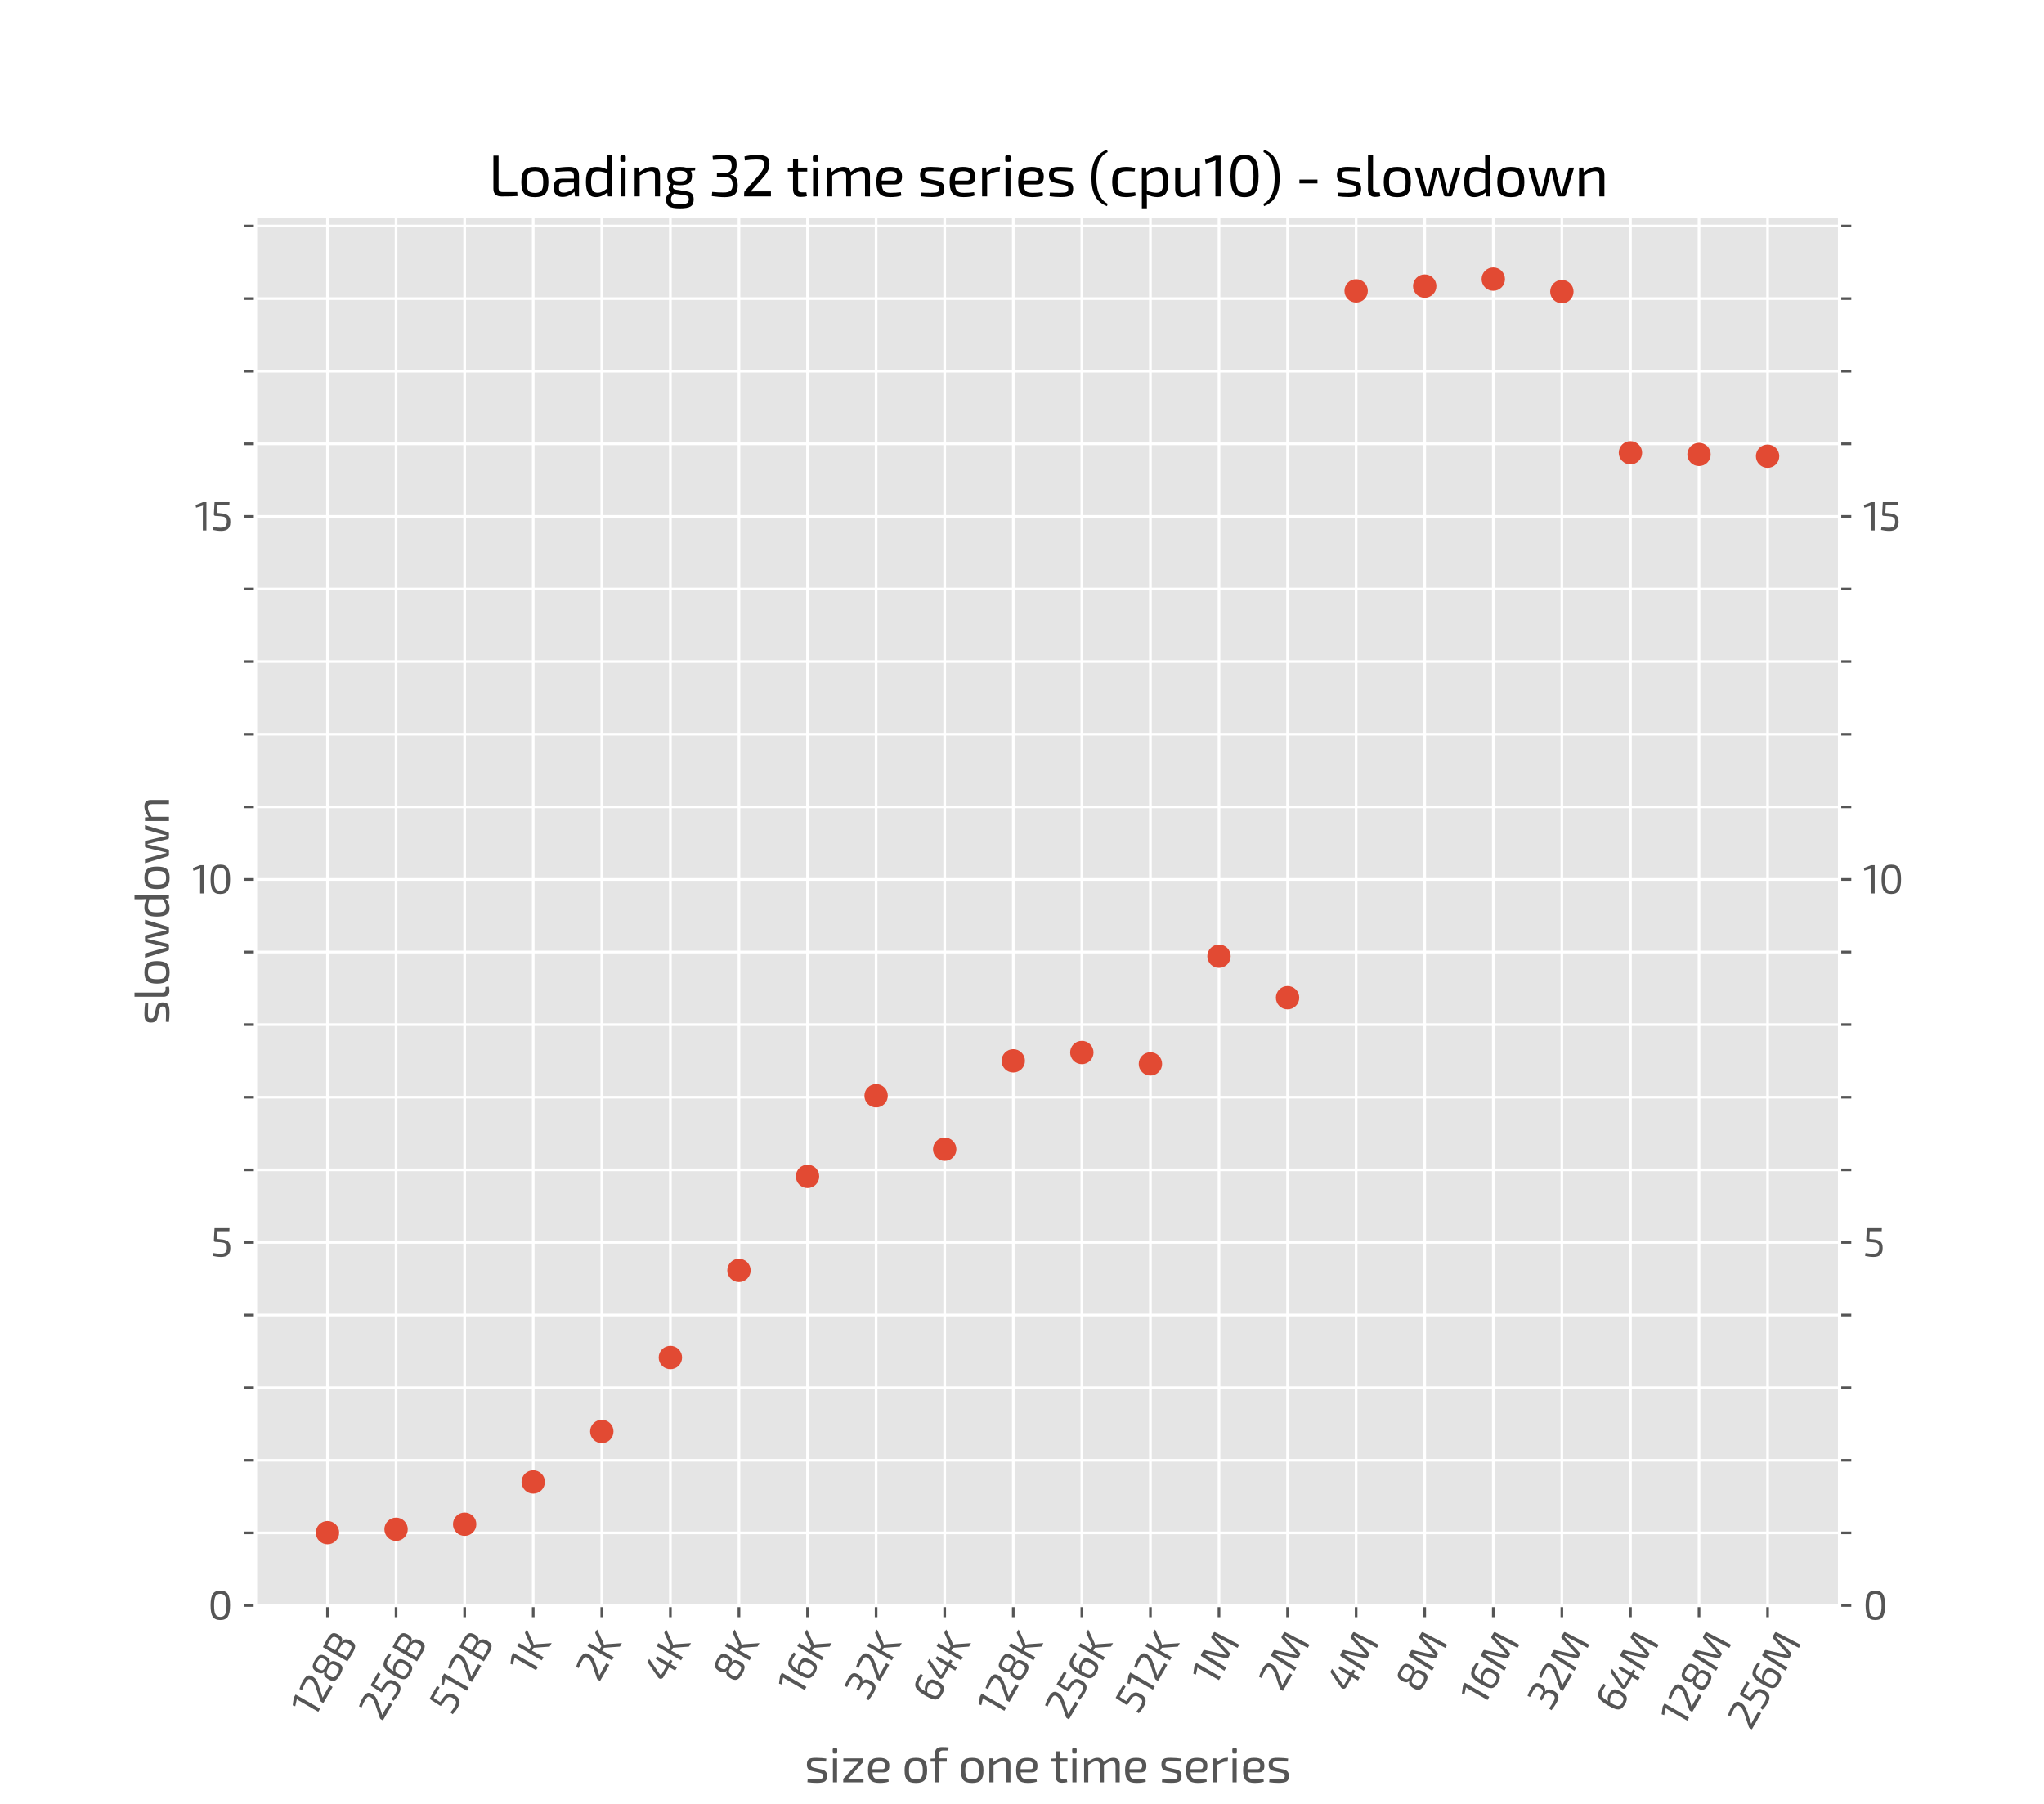 <?xml version="1.0" encoding="utf-8" standalone="no"?>
<!DOCTYPE svg PUBLIC "-//W3C//DTD SVG 1.1//EN"
  "http://www.w3.org/Graphics/SVG/1.1/DTD/svg11.dtd">
<svg xmlns:xlink="http://www.w3.org/1999/xlink" width="612pt" height="540pt" viewBox="0 0 612 540" xmlns="http://www.w3.org/2000/svg" version="1.1">
 <defs>
  <style type="text/css">*{stroke-linejoin: round; stroke-linecap: butt}</style>
 </defs>
 <g id="figure_1">
  <g id="patch_1">
   <path d="M 0 540 
L 612 540 
L 612 0 
L 0 0 
z
" style="fill: #ffffff"/>
  </g>
  <g id="axes_1">
   <g id="patch_2">
    <path d="M 76.5 480.6 
L 550.8 480.6 
L 550.8 64.8 
L 76.5 64.8 
z
" style="fill: #e5e5e5"/>
   </g>
   <g id="matplotlib.axis_1">
    <g id="xtick_1">
     <g id="line2d_1">
      <path d="M 98.059 480.6 
L 98.059 64.8 
" clip-path="url(#p8b8d7a732b)" style="fill: none; stroke: #ffffff; stroke-width: 0.8; stroke-linecap: square"/>
     </g>
     <g id="line2d_2">
      <defs>
       <path id="m974e8cf47d" d="M 0 0 
L 0 3.5 
" style="stroke: #555555; stroke-width: 0.8"/>
      </defs>
      <g>
       <use xlink:href="#m974e8cf47d" x="98.059" y="480.6" style="fill: #555555; stroke: #555555; stroke-width: 0.8"/>
      </g>
     </g>
     <g id="text_1">
      <!-- 128B -->
      <g style="fill: #555555" transform="translate(94.091 514.528) rotate(-60) scale(0.12 -0.12)">
       <defs>
        <path id="Exo2-Regular-31" d="M 1830 4416 
L 1830 0 
L 1267 0 
L 1267 3501 
Q 1267 3725 1299 3885 
L 218 3546 
L 141 3962 
L 1267 4416 
L 1830 4416 
z
" transform="scale(0.016)"/>
        <path id="Exo2-Regular-32" d="M 1734 4493 
Q 2432 4493 2761 4297 
Q 3091 4102 3091 3539 
Q 3091 3123 2918 2774 
Q 2746 2426 2304 1933 
L 1037 518 
Q 1338 544 1754 544 
L 3251 544 
L 3251 0 
L 352 0 
L 352 352 
Q 352 506 435 595 
L 1715 2042 
Q 2150 2509 2342 2857 
Q 2534 3206 2522 3514 
Q 2515 3814 2320 3904 
Q 2125 3994 1696 3994 
Q 1056 3994 429 3891 
L 390 4326 
Q 1101 4493 1734 4493 
z
" transform="scale(0.016)"/>
        <path id="Exo2-Regular-38" d="M 835 4211 
Q 1133 4480 1945 4480 
Q 2758 4480 3052 4214 
Q 3347 3949 3347 3315 
Q 3347 2374 2720 2304 
L 2720 2278 
Q 3117 2240 3280 1945 
Q 3443 1651 3443 1101 
Q 3443 467 3132 201 
Q 2822 -64 1946 -64 
Q 1075 -64 758 205 
Q 442 474 442 1101 
Q 442 1651 608 1945 
Q 774 2240 1171 2278 
L 1171 2304 
Q 538 2374 538 3315 
Q 538 3942 835 4211 
z
M 2662 3866 
Q 2490 4026 1952 4026 
Q 1414 4026 1235 3866 
Q 1056 3706 1056 3264 
Q 1056 2810 1232 2662 
Q 1408 2515 1958 2515 
Q 2509 2515 2672 2662 
Q 2835 2810 2835 3264 
Q 2835 3706 2662 3866 
z
M 1958 2067 
Q 1357 2061 1165 1894 
Q 973 1728 973 1216 
Q 973 762 1171 592 
Q 1370 422 1952 422 
Q 2522 422 2714 588 
Q 2906 755 2906 1216 
Q 2906 1741 2723 1904 
Q 2541 2067 1958 2067 
z
" transform="scale(0.016)"/>
        <path id="Exo2-Regular-42" d="M 2714 2278 
Q 3194 2234 3395 1942 
Q 3597 1651 3597 1101 
Q 3597 435 3283 192 
Q 2970 -51 2189 -51 
Q 1126 -51 557 0 
L 557 4416 
Q 1062 4467 1990 4467 
Q 2816 4467 3139 4227 
Q 3462 3987 3462 3315 
Q 3462 2835 3283 2588 
Q 3104 2342 2714 2304 
L 2714 2278 
z
M 1965 3987 
L 1107 3987 
L 1107 2502 
L 2054 2502 
Q 2547 2509 2732 2662 
Q 2918 2816 2918 3251 
Q 2918 3693 2716 3840 
Q 2515 3987 1965 3987 
z
M 2099 429 
Q 2637 429 2832 582 
Q 3027 736 3027 1197 
Q 3027 1702 2819 1881 
Q 2611 2061 2061 2074 
L 1107 2074 
L 1107 435 
Q 1370 429 2099 429 
z
" transform="scale(0.016)"/>
       </defs>
       <use xlink:href="#Exo2-Regular-31"/>
       <use xlink:href="#Exo2-Regular-32" x="39.8"/>
       <use xlink:href="#Exo2-Regular-38" x="96"/>
       <use xlink:href="#Exo2-Regular-42" x="156.7"/>
      </g>
     </g>
    </g>
    <g id="xtick_2">
     <g id="line2d_3">
      <path d="M 118.592 480.6 
L 118.592 64.8 
" clip-path="url(#p8b8d7a732b)" style="fill: none; stroke: #ffffff; stroke-width: 0.8; stroke-linecap: square"/>
     </g>
     <g id="line2d_4">
      <g>
       <use xlink:href="#m974e8cf47d" x="118.592" y="480.6" style="fill: #555555; stroke: #555555; stroke-width: 0.8"/>
      </g>
     </g>
     <g id="text_2">
      <!-- 256B -->
      <g style="fill: #555555" transform="translate(114.315 515.598) rotate(-60) scale(0.12 -0.12)">
       <defs>
        <path id="Exo2-Regular-35" d="M 2944 4416 
L 2918 3936 
L 1062 3936 
L 998 2733 
L 1472 2694 
Q 2355 2630 2716 2329 
Q 3078 2029 3072 1325 
Q 3072 1094 3040 905 
Q 3008 717 2915 528 
Q 2822 339 2668 211 
Q 2515 83 2256 3 
Q 1997 -77 1645 -77 
Q 1030 -77 333 83 
L 397 538 
Q 1043 422 1517 422 
Q 2106 422 2307 633 
Q 2509 845 2522 1325 
Q 2528 1530 2499 1674 
Q 2470 1818 2377 1917 
Q 2285 2016 2198 2070 
Q 2112 2125 1897 2163 
Q 1683 2202 1516 2218 
Q 1350 2234 1011 2253 
L 717 2272 
Q 621 2285 560 2352 
Q 499 2419 506 2522 
L 608 4416 
L 2944 4416 
z
" transform="scale(0.016)"/>
        <path id="Exo2-Regular-36" d="M 2099 2880 
Q 2790 2880 3049 2560 
Q 3309 2240 3309 1427 
Q 3309 1056 3257 803 
Q 3206 550 3062 339 
Q 2918 128 2633 25 
Q 2349 -77 1914 -77 
Q 1530 -77 1277 -6 
Q 1024 64 851 205 
Q 678 346 585 614 
Q 493 883 457 1228 
Q 422 1574 422 2099 
Q 422 2720 492 3145 
Q 563 3571 688 3836 
Q 813 4102 1033 4246 
Q 1254 4390 1507 4441 
Q 1760 4493 2138 4493 
Q 2669 4493 3027 4397 
L 2976 3987 
Q 2694 4013 2138 4013 
Q 1811 4013 1616 3955 
Q 1421 3898 1273 3728 
Q 1126 3558 1062 3248 
Q 998 2938 986 2419 
Q 1216 2675 1469 2777 
Q 1722 2880 2099 2880 
z
M 1920 403 
Q 2451 403 2611 640 
Q 2771 877 2771 1427 
Q 2771 1984 2601 2205 
Q 2432 2426 1952 2426 
Q 1670 2426 1459 2339 
Q 1248 2253 979 2022 
Q 979 1613 995 1373 
Q 1011 1133 1062 921 
Q 1114 710 1219 611 
Q 1325 512 1491 457 
Q 1658 403 1920 403 
z
" transform="scale(0.016)"/>
       </defs>
       <use xlink:href="#Exo2-Regular-32"/>
       <use xlink:href="#Exo2-Regular-35" x="56.2"/>
       <use xlink:href="#Exo2-Regular-36" x="109.8"/>
       <use xlink:href="#Exo2-Regular-42" x="167"/>
      </g>
     </g>
    </g>
    <g id="xtick_3">
     <g id="line2d_5">
      <path d="M 139.124 480.6 
L 139.124 64.8 
" clip-path="url(#p8b8d7a732b)" style="fill: none; stroke: #ffffff; stroke-width: 0.8; stroke-linecap: square"/>
     </g>
     <g id="line2d_6">
      <g>
       <use xlink:href="#m974e8cf47d" x="139.124" y="480.6" style="fill: #555555; stroke: #555555; stroke-width: 0.8"/>
      </g>
     </g>
     <g id="text_3">
      <!-- 512B -->
      <g style="fill: #555555" transform="translate(135.369 513.789) rotate(-60) scale(0.12 -0.12)">
       <use xlink:href="#Exo2-Regular-35"/>
       <use xlink:href="#Exo2-Regular-31" x="53.6"/>
       <use xlink:href="#Exo2-Regular-32" x="93.4"/>
       <use xlink:href="#Exo2-Regular-42" x="149.6"/>
      </g>
     </g>
    </g>
    <g id="xtick_4">
     <g id="line2d_7">
      <path d="M 159.656 480.6 
L 159.656 64.8 
" clip-path="url(#p8b8d7a732b)" style="fill: none; stroke: #ffffff; stroke-width: 0.8; stroke-linecap: square"/>
     </g>
     <g id="line2d_8">
      <g>
       <use xlink:href="#m974e8cf47d" x="159.656" y="480.6" style="fill: #555555; stroke: #555555; stroke-width: 0.8"/>
      </g>
     </g>
     <g id="text_4">
      <!-- 1K -->
      <g style="fill: #555555" transform="translate(159.283 502.077) rotate(-60) scale(0.12 -0.12)">
       <defs>
        <path id="Exo2-Regular-4b" d="M 3027 0 
L 1619 2074 
L 1075 2074 
Q 1114 1830 1114 1606 
L 1114 0 
L 557 0 
L 557 4416 
L 1114 4416 
L 1114 3034 
Q 1114 2778 1075 2528 
L 1613 2528 
L 2957 4416 
L 3571 4416 
L 2285 2586 
Q 2208 2470 2042 2304 
L 2042 2291 
Q 2221 2118 2317 1984 
L 3661 0 
L 3027 0 
z
" transform="scale(0.016)"/>
       </defs>
       <use xlink:href="#Exo2-Regular-31"/>
       <use xlink:href="#Exo2-Regular-4b" x="39.8"/>
      </g>
     </g>
    </g>
    <g id="xtick_5">
     <g id="line2d_9">
      <path d="M 180.189 480.6 
L 180.189 64.8 
" clip-path="url(#p8b8d7a732b)" style="fill: none; stroke: #ffffff; stroke-width: 0.8; stroke-linecap: square"/>
     </g>
     <g id="line2d_10">
      <g>
       <use xlink:href="#m974e8cf47d" x="180.189" y="480.6" style="fill: #555555; stroke: #555555; stroke-width: 0.8"/>
      </g>
     </g>
     <g id="text_5">
      <!-- 2K -->
      <g style="fill: #555555" transform="translate(179.323 503.782) rotate(-60) scale(0.12 -0.12)">
       <use xlink:href="#Exo2-Regular-32"/>
       <use xlink:href="#Exo2-Regular-4b" x="56.2"/>
      </g>
     </g>
    </g>
    <g id="xtick_6">
     <g id="line2d_11">
      <path d="M 200.721 480.6 
L 200.721 64.8 
" clip-path="url(#p8b8d7a732b)" style="fill: none; stroke: #ffffff; stroke-width: 0.8; stroke-linecap: square"/>
     </g>
     <g id="line2d_12">
      <g>
       <use xlink:href="#m974e8cf47d" x="200.721" y="480.6" style="fill: #555555; stroke: #555555; stroke-width: 0.8"/>
      </g>
     </g>
     <g id="text_6">
      <!-- 4K -->
      <g style="fill: #555555" transform="translate(199.697 504.332) rotate(-60) scale(0.12 -0.12)">
       <defs>
        <path id="Exo2-Regular-34" d="M 3654 1542 
L 3654 1139 
L 3085 1082 
L 3085 0 
L 2554 0 
L 2554 1082 
L 723 1082 
Q 454 1082 323 1299 
Q 192 1517 301 1766 
L 1555 4416 
L 2112 4416 
L 877 1805 
Q 826 1677 874 1609 
Q 922 1542 1037 1542 
L 2554 1542 
L 2554 2842 
L 2650 3571 
L 3085 3571 
L 3085 1542 
L 3654 1542 
z
" transform="scale(0.016)"/>
       </defs>
       <use xlink:href="#Exo2-Regular-34"/>
       <use xlink:href="#Exo2-Regular-4b" x="61.5"/>
      </g>
     </g>
    </g>
    <g id="xtick_7">
     <g id="line2d_13">
      <path d="M 221.254 480.6 
L 221.254 64.8 
" clip-path="url(#p8b8d7a732b)" style="fill: none; stroke: #ffffff; stroke-width: 0.8; stroke-linecap: square"/>
     </g>
     <g id="line2d_14">
      <g>
       <use xlink:href="#m974e8cf47d" x="221.254" y="480.6" style="fill: #555555; stroke: #555555; stroke-width: 0.8"/>
      </g>
     </g>
     <g id="text_7">
      <!-- 8K -->
      <g style="fill: #555555" transform="translate(220.253 504.25) rotate(-60) scale(0.12 -0.12)">
       <use xlink:href="#Exo2-Regular-38"/>
       <use xlink:href="#Exo2-Regular-4b" x="60.7"/>
      </g>
     </g>
    </g>
    <g id="xtick_8">
     <g id="line2d_15">
      <path d="M 241.786 480.6 
L 241.786 64.8 
" clip-path="url(#p8b8d7a732b)" style="fill: none; stroke: #ffffff; stroke-width: 0.8; stroke-linecap: square"/>
     </g>
     <g id="line2d_16">
      <g>
       <use xlink:href="#m974e8cf47d" x="241.786" y="480.6" style="fill: #555555; stroke: #555555; stroke-width: 0.8"/>
      </g>
     </g>
     <g id="text_8">
      <!-- 16K -->
      <g style="fill: #555555" transform="translate(239.697 508.022) rotate(-60) scale(0.12 -0.12)">
       <use xlink:href="#Exo2-Regular-31"/>
       <use xlink:href="#Exo2-Regular-36" x="39.8"/>
       <use xlink:href="#Exo2-Regular-4b" x="97"/>
      </g>
     </g>
    </g>
    <g id="xtick_9">
     <g id="line2d_17">
      <path d="M 262.319 480.6 
L 262.319 64.8 
" clip-path="url(#p8b8d7a732b)" style="fill: none; stroke: #ffffff; stroke-width: 0.8; stroke-linecap: square"/>
     </g>
     <g id="line2d_18">
      <g>
       <use xlink:href="#m974e8cf47d" x="262.319" y="480.6" style="fill: #555555; stroke: #555555; stroke-width: 0.8"/>
      </g>
     </g>
     <g id="text_9">
      <!-- 32K -->
      <g style="fill: #555555" transform="translate(259.785 509.559) rotate(-60) scale(0.12 -0.12)">
       <defs>
        <path id="Exo2-Regular-33" d="M 1651 4499 
Q 2394 4499 2704 4275 
Q 3014 4051 3014 3475 
Q 3014 2490 2368 2362 
L 2368 2336 
Q 2778 2266 2950 1990 
Q 3123 1715 3136 1229 
Q 3149 544 2825 230 
Q 2502 -83 1734 -83 
Q 1139 -83 333 32 
L 371 486 
Q 1094 422 1594 422 
Q 2131 422 2355 614 
Q 2579 806 2579 1286 
Q 2579 1690 2396 1894 
Q 2214 2099 1702 2099 
L 883 2099 
L 883 2541 
L 1702 2541 
Q 2176 2547 2326 2758 
Q 2477 2970 2477 3347 
Q 2470 3750 2284 3875 
Q 2099 4000 1574 4000 
Q 1043 4000 454 3949 
L 410 4384 
Q 1062 4499 1651 4499 
z
" transform="scale(0.016)"/>
       </defs>
       <use xlink:href="#Exo2-Regular-33"/>
       <use xlink:href="#Exo2-Regular-32" x="55.6"/>
       <use xlink:href="#Exo2-Regular-4b" x="111.8"/>
      </g>
     </g>
    </g>
    <g id="xtick_10">
     <g id="line2d_19">
      <path d="M 282.851 480.6 
L 282.851 64.8 
" clip-path="url(#p8b8d7a732b)" style="fill: none; stroke: #ffffff; stroke-width: 0.8; stroke-linecap: square"/>
     </g>
     <g id="line2d_20">
      <g>
       <use xlink:href="#m974e8cf47d" x="282.851" y="480.6" style="fill: #555555; stroke: #555555; stroke-width: 0.8"/>
      </g>
     </g>
     <g id="text_10">
      <!-- 64K -->
      <g style="fill: #555555" transform="translate(280.111 510.277) rotate(-60) scale(0.12 -0.12)">
       <use xlink:href="#Exo2-Regular-36"/>
       <use xlink:href="#Exo2-Regular-34" x="57.2"/>
       <use xlink:href="#Exo2-Regular-4b" x="118.7"/>
      </g>
     </g>
    </g>
    <g id="xtick_11">
     <g id="line2d_21">
      <path d="M 303.384 480.6 
L 303.384 64.8 
" clip-path="url(#p8b8d7a732b)" style="fill: none; stroke: #ffffff; stroke-width: 0.8; stroke-linecap: square"/>
     </g>
     <g id="line2d_22">
      <g>
       <use xlink:href="#m974e8cf47d" x="303.384" y="480.6" style="fill: #555555; stroke: #555555; stroke-width: 0.8"/>
      </g>
     </g>
     <g id="text_11">
      <!-- 128K -->
      <g style="fill: #555555" transform="translate(299.503 514.226) rotate(-60) scale(0.12 -0.12)">
       <use xlink:href="#Exo2-Regular-31"/>
       <use xlink:href="#Exo2-Regular-32" x="39.8"/>
       <use xlink:href="#Exo2-Regular-38" x="96"/>
       <use xlink:href="#Exo2-Regular-4b" x="156.7"/>
      </g>
     </g>
    </g>
    <g id="xtick_12">
     <g id="line2d_23">
      <path d="M 323.916 480.6 
L 323.916 64.8 
" clip-path="url(#p8b8d7a732b)" style="fill: none; stroke: #ffffff; stroke-width: 0.8; stroke-linecap: square"/>
     </g>
     <g id="line2d_24">
      <g>
       <use xlink:href="#m974e8cf47d" x="323.916" y="480.6" style="fill: #555555; stroke: #555555; stroke-width: 0.8"/>
      </g>
     </g>
     <g id="text_12">
      <!-- 256K -->
      <g style="fill: #555555" transform="translate(319.727 515.296) rotate(-60) scale(0.12 -0.12)">
       <use xlink:href="#Exo2-Regular-32"/>
       <use xlink:href="#Exo2-Regular-35" x="56.2"/>
       <use xlink:href="#Exo2-Regular-36" x="109.8"/>
       <use xlink:href="#Exo2-Regular-4b" x="167"/>
      </g>
     </g>
    </g>
    <g id="xtick_13">
     <g id="line2d_25">
      <path d="M 344.449 480.6 
L 344.449 64.8 
" clip-path="url(#p8b8d7a732b)" style="fill: none; stroke: #ffffff; stroke-width: 0.8; stroke-linecap: square"/>
     </g>
     <g id="line2d_26">
      <g>
       <use xlink:href="#m974e8cf47d" x="344.449" y="480.6" style="fill: #555555; stroke: #555555; stroke-width: 0.8"/>
      </g>
     </g>
     <g id="text_13">
      <!-- 512K -->
      <g style="fill: #555555" transform="translate(340.781 513.487) rotate(-60) scale(0.12 -0.12)">
       <use xlink:href="#Exo2-Regular-35"/>
       <use xlink:href="#Exo2-Regular-31" x="53.6"/>
       <use xlink:href="#Exo2-Regular-32" x="93.4"/>
       <use xlink:href="#Exo2-Regular-4b" x="149.6"/>
      </g>
     </g>
    </g>
    <g id="xtick_14">
     <g id="line2d_27">
      <path d="M 364.981 480.6 
L 364.981 64.8 
" clip-path="url(#p8b8d7a732b)" style="fill: none; stroke: #ffffff; stroke-width: 0.8; stroke-linecap: square"/>
     </g>
     <g id="line2d_28">
      <g>
       <use xlink:href="#m974e8cf47d" x="364.981" y="480.6" style="fill: #555555; stroke: #555555; stroke-width: 0.8"/>
      </g>
     </g>
     <g id="text_14">
      <!-- 1M -->
      <g style="fill: #555555" transform="translate(363.749 505.05) rotate(-60) scale(0.12 -0.12)">
       <defs>
        <path id="Exo2-Regular-4d" d="M 4730 4416 
Q 4960 4416 4960 4179 
L 5146 0 
L 4582 0 
L 4422 3949 
L 4288 3949 
L 3302 691 
Q 3251 499 3059 499 
L 2554 499 
Q 2355 499 2298 691 
L 1312 3949 
L 1184 3949 
L 1030 0 
L 467 0 
L 640 4179 
Q 653 4416 877 4416 
L 1517 4416 
Q 1696 4416 1754 4224 
L 2579 1530 
Q 2618 1414 2678 1187 
Q 2739 960 2746 934 
L 2861 934 
Q 2880 1005 2934 1213 
Q 2989 1421 3027 1542 
L 3853 4224 
Q 3904 4416 4096 4416 
L 4730 4416 
z
" transform="scale(0.016)"/>
       </defs>
       <use xlink:href="#Exo2-Regular-31"/>
       <use xlink:href="#Exo2-Regular-4d" x="39.8"/>
      </g>
     </g>
    </g>
    <g id="xtick_15">
     <g id="line2d_29">
      <path d="M 385.514 480.6 
L 385.514 64.8 
" clip-path="url(#p8b8d7a732b)" style="fill: none; stroke: #ffffff; stroke-width: 0.8; stroke-linecap: square"/>
     </g>
     <g id="line2d_30">
      <g>
       <use xlink:href="#m974e8cf47d" x="385.514" y="480.6" style="fill: #555555; stroke: #555555; stroke-width: 0.8"/>
      </g>
     </g>
     <g id="text_15">
      <!-- 2M -->
      <g style="fill: #555555" transform="translate(383.79 506.755) rotate(-60) scale(0.12 -0.12)">
       <use xlink:href="#Exo2-Regular-32"/>
       <use xlink:href="#Exo2-Regular-4d" x="56.2"/>
      </g>
     </g>
    </g>
    <g id="xtick_16">
     <g id="line2d_31">
      <path d="M 406.046 480.6 
L 406.046 64.8 
" clip-path="url(#p8b8d7a732b)" style="fill: none; stroke: #ffffff; stroke-width: 0.8; stroke-linecap: square"/>
     </g>
     <g id="line2d_32">
      <g>
       <use xlink:href="#m974e8cf47d" x="406.046" y="480.6" style="fill: #555555; stroke: #555555; stroke-width: 0.8"/>
      </g>
     </g>
     <g id="text_16">
      <!-- 4M -->
      <g style="fill: #555555" transform="translate(404.163 507.306) rotate(-60) scale(0.12 -0.12)">
       <use xlink:href="#Exo2-Regular-34"/>
       <use xlink:href="#Exo2-Regular-4d" x="61.5"/>
      </g>
     </g>
    </g>
    <g id="xtick_17">
     <g id="line2d_33">
      <path d="M 426.579 480.6 
L 426.579 64.8 
" clip-path="url(#p8b8d7a732b)" style="fill: none; stroke: #ffffff; stroke-width: 0.8; stroke-linecap: square"/>
     </g>
     <g id="line2d_34">
      <g>
       <use xlink:href="#m974e8cf47d" x="426.579" y="480.6" style="fill: #555555; stroke: #555555; stroke-width: 0.8"/>
      </g>
     </g>
     <g id="text_17">
      <!-- 8M -->
      <g style="fill: #555555" transform="translate(424.72 507.223) rotate(-60) scale(0.12 -0.12)">
       <use xlink:href="#Exo2-Regular-38"/>
       <use xlink:href="#Exo2-Regular-4d" x="60.7"/>
      </g>
     </g>
    </g>
    <g id="xtick_18">
     <g id="line2d_35">
      <path d="M 447.111 480.6 
L 447.111 64.8 
" clip-path="url(#p8b8d7a732b)" style="fill: none; stroke: #ffffff; stroke-width: 0.8; stroke-linecap: square"/>
     </g>
     <g id="line2d_36">
      <g>
       <use xlink:href="#m974e8cf47d" x="447.111" y="480.6" style="fill: #555555; stroke: #555555; stroke-width: 0.8"/>
      </g>
     </g>
     <g id="text_18">
      <!-- 16M -->
      <g style="fill: #555555" transform="translate(444.163 510.995) rotate(-60) scale(0.12 -0.12)">
       <use xlink:href="#Exo2-Regular-31"/>
       <use xlink:href="#Exo2-Regular-36" x="39.8"/>
       <use xlink:href="#Exo2-Regular-4d" x="97"/>
      </g>
     </g>
    </g>
    <g id="xtick_19">
     <g id="line2d_37">
      <path d="M 467.644 480.6 
L 467.644 64.8 
" clip-path="url(#p8b8d7a732b)" style="fill: none; stroke: #ffffff; stroke-width: 0.8; stroke-linecap: square"/>
     </g>
     <g id="line2d_38">
      <g>
       <use xlink:href="#m974e8cf47d" x="467.644" y="480.6" style="fill: #555555; stroke: #555555; stroke-width: 0.8"/>
      </g>
     </g>
     <g id="text_19">
      <!-- 32M -->
      <g style="fill: #555555" transform="translate(464.252 512.533) rotate(-60) scale(0.12 -0.12)">
       <use xlink:href="#Exo2-Regular-33"/>
       <use xlink:href="#Exo2-Regular-32" x="55.6"/>
       <use xlink:href="#Exo2-Regular-4d" x="111.8"/>
      </g>
     </g>
    </g>
    <g id="xtick_20">
     <g id="line2d_39">
      <path d="M 488.176 480.6 
L 488.176 64.8 
" clip-path="url(#p8b8d7a732b)" style="fill: none; stroke: #ffffff; stroke-width: 0.8; stroke-linecap: square"/>
     </g>
     <g id="line2d_40">
      <g>
       <use xlink:href="#m974e8cf47d" x="488.176" y="480.6" style="fill: #555555; stroke: #555555; stroke-width: 0.8"/>
      </g>
     </g>
     <g id="text_20">
      <!-- 64M -->
      <g style="fill: #555555" transform="translate(484.577 513.25) rotate(-60) scale(0.12 -0.12)">
       <use xlink:href="#Exo2-Regular-36"/>
       <use xlink:href="#Exo2-Regular-34" x="57.2"/>
       <use xlink:href="#Exo2-Regular-4d" x="118.7"/>
      </g>
     </g>
    </g>
    <g id="xtick_21">
     <g id="line2d_41">
      <path d="M 508.708 480.6 
L 508.708 64.8 
" clip-path="url(#p8b8d7a732b)" style="fill: none; stroke: #ffffff; stroke-width: 0.8; stroke-linecap: square"/>
     </g>
     <g id="line2d_42">
      <g>
       <use xlink:href="#m974e8cf47d" x="508.708" y="480.6" style="fill: #555555; stroke: #555555; stroke-width: 0.8"/>
      </g>
     </g>
     <g id="text_21">
      <!-- 128M -->
      <g style="fill: #555555" transform="translate(503.969 517.199) rotate(-60) scale(0.12 -0.12)">
       <use xlink:href="#Exo2-Regular-31"/>
       <use xlink:href="#Exo2-Regular-32" x="39.8"/>
       <use xlink:href="#Exo2-Regular-38" x="96"/>
       <use xlink:href="#Exo2-Regular-4d" x="156.7"/>
      </g>
     </g>
    </g>
    <g id="xtick_22">
     <g id="line2d_43">
      <path d="M 529.241 480.6 
L 529.241 64.8 
" clip-path="url(#p8b8d7a732b)" style="fill: none; stroke: #ffffff; stroke-width: 0.8; stroke-linecap: square"/>
     </g>
     <g id="line2d_44">
      <g>
       <use xlink:href="#m974e8cf47d" x="529.241" y="480.6" style="fill: #555555; stroke: #555555; stroke-width: 0.8"/>
      </g>
     </g>
     <g id="text_22">
      <!-- 256M -->
      <g style="fill: #555555" transform="translate(524.193 518.27) rotate(-60) scale(0.12 -0.12)">
       <use xlink:href="#Exo2-Regular-32"/>
       <use xlink:href="#Exo2-Regular-35" x="56.2"/>
       <use xlink:href="#Exo2-Regular-36" x="109.8"/>
       <use xlink:href="#Exo2-Regular-4d" x="167"/>
      </g>
     </g>
    </g>
    <g id="text_23">
     <!-- size of one time series -->
     <g style="fill: #555555" transform="translate(240.861 533.555) scale(0.144 -0.144)">
      <defs>
       <path id="Exo2-Regular-73" d="M 1536 3194 
Q 2285 3181 2848 3098 
L 2803 2701 
Q 1824 2733 1619 2733 
Q 1146 2739 998 2675 
Q 851 2611 851 2336 
Q 851 2112 950 2029 
Q 1050 1946 1306 1888 
L 2214 1683 
Q 2598 1587 2768 1398 
Q 2938 1210 2938 826 
Q 2938 282 2637 106 
Q 2336 -70 1606 -70 
Q 954 -70 384 19 
L 422 416 
Q 966 384 1498 390 
Q 2042 390 2227 473 
Q 2413 557 2413 826 
Q 2413 1037 2301 1117 
Q 2189 1197 1920 1261 
L 1024 1466 
Q 640 1555 480 1753 
Q 320 1952 320 2336 
Q 320 2854 592 3030 
Q 864 3206 1536 3194 
z
" transform="scale(0.016)"/>
       <path id="Exo2-Regular-69" d="M 922 4442 
Q 1088 4442 1088 4275 
L 1088 3910 
Q 1088 3744 922 3744 
L 666 3744 
Q 499 3744 499 3910 
L 499 4275 
Q 499 4442 666 4442 
L 922 4442 
z
M 1062 3117 
L 1062 0 
L 525 0 
L 525 3117 
L 1062 3117 
z
" transform="scale(0.016)"/>
       <path id="Exo2-Regular-7a" d="M 928 442 
L 2950 442 
L 2950 0 
L 314 0 
L 314 442 
L 2317 2669 
L 333 2669 
L 333 3117 
L 2931 3117 
L 2931 2669 
L 928 442 
z
" transform="scale(0.016)"/>
       <path id="Exo2-Regular-65" d="M 1907 384 
Q 2438 384 2989 461 
L 3046 96 
Q 2630 -77 1837 -77 
Q 1030 -77 688 297 
Q 346 672 346 1568 
Q 346 2470 678 2832 
Q 1011 3194 1779 3194 
Q 2477 3194 2797 2941 
Q 3117 2688 3117 2176 
Q 3130 1293 2374 1293 
L 928 1293 
Q 966 755 1184 569 
Q 1402 384 1907 384 
z
M 1805 2733 
Q 1318 2733 1123 2515 
Q 928 2298 915 1715 
L 2234 1715 
Q 2573 1715 2573 2176 
Q 2566 2477 2393 2605 
Q 2221 2733 1805 2733 
z
" transform="scale(0.016)"/>
       <path id="Exo2-Regular-20" transform="scale(0.016)"/>
       <path id="Exo2-Regular-6f" d="M 1818 3194 
Q 2624 3194 2953 2822 
Q 3283 2451 3283 1555 
Q 3283 659 2953 288 
Q 2624 -83 1818 -83 
Q 1018 -83 685 288 
Q 352 659 352 1555 
Q 352 2451 685 2822 
Q 1018 3194 1818 3194 
z
M 2525 2483 
Q 2330 2733 1818 2733 
Q 1306 2733 1114 2483 
Q 922 2234 922 1555 
Q 922 877 1114 627 
Q 1306 378 1818 378 
Q 2330 378 2525 627 
Q 2720 877 2720 1555 
Q 2720 2234 2525 2483 
z
" transform="scale(0.016)"/>
       <path id="Exo2-Regular-66" d="M 1843 4141 
Q 1536 4141 1411 4022 
Q 1286 3904 1286 3616 
L 1286 3117 
L 2285 3117 
L 2285 2688 
L 1286 2688 
L 1286 0 
L 742 0 
L 742 2688 
L 179 2688 
L 179 3085 
L 742 3117 
L 742 3674 
Q 742 4128 953 4358 
Q 1165 4589 1651 4589 
Q 2189 4589 2528 4544 
L 2483 4141 
L 1843 4141 
z
" transform="scale(0.016)"/>
       <path id="Exo2-Regular-6e" d="M 2394 3194 
Q 3238 3194 3238 2336 
L 3238 0 
L 2694 0 
L 2694 2182 
Q 2694 2490 2592 2611 
Q 2490 2733 2246 2733 
Q 1990 2733 1734 2621 
Q 1478 2509 1043 2246 
L 1043 0 
L 499 0 
L 499 3117 
L 960 3117 
L 998 2624 
Q 1741 3194 2394 3194 
z
" transform="scale(0.016)"/>
       <path id="Exo2-Regular-74" d="M 2272 2688 
L 1280 2688 
L 1280 858 
Q 1280 634 1376 538 
Q 1472 442 1702 442 
L 2176 442 
L 2240 26 
Q 1946 -58 1536 -58 
Q 1146 -58 941 160 
Q 736 378 736 787 
L 736 2688 
L 173 2688 
L 173 3085 
L 736 3117 
L 736 4038 
L 1280 4038 
L 1280 3117 
L 2272 3117 
L 2272 2688 
z
" transform="scale(0.016)"/>
       <path id="Exo2-Regular-6d" d="M 4294 3194 
Q 4698 3194 4912 2976 
Q 5126 2758 5126 2336 
L 5126 0 
L 4589 0 
L 4589 2182 
Q 4582 2470 4470 2601 
Q 4358 2733 4102 2733 
Q 3878 2733 3670 2630 
Q 3462 2528 3078 2253 
L 3078 0 
L 2554 0 
L 2554 2182 
Q 2554 2477 2435 2605 
Q 2317 2733 2067 2733 
Q 1843 2733 1635 2630 
Q 1427 2528 1043 2253 
L 1043 0 
L 499 0 
L 499 3117 
L 947 3117 
L 979 2624 
Q 1638 3194 2253 3194 
Q 2906 3194 3040 2637 
Q 3686 3194 4294 3194 
z
" transform="scale(0.016)"/>
       <path id="Exo2-Regular-72" d="M 2310 3194 
L 2451 3194 
L 2387 2682 
L 2208 2682 
Q 1965 2682 1715 2589 
Q 1466 2496 1043 2285 
L 1043 0 
L 499 0 
L 499 3117 
L 922 3117 
L 979 2624 
Q 1690 3194 2310 3194 
z
" transform="scale(0.016)"/>
      </defs>
      <use xlink:href="#Exo2-Regular-73"/>
      <use xlink:href="#Exo2-Regular-69" x="50.8"/>
      <use xlink:href="#Exo2-Regular-7a" x="75.6"/>
      <use xlink:href="#Exo2-Regular-65" x="126.6"/>
      <use xlink:href="#Exo2-Regular-20" x="180.3"/>
      <use xlink:href="#Exo2-Regular-6f" x="202.6"/>
      <use xlink:href="#Exo2-Regular-66" x="259.4"/>
      <use xlink:href="#Exo2-Regular-20" x="297.4"/>
      <use xlink:href="#Exo2-Regular-6f" x="319.7"/>
      <use xlink:href="#Exo2-Regular-6e" x="376.5"/>
      <use xlink:href="#Exo2-Regular-65" x="434.6"/>
      <use xlink:href="#Exo2-Regular-20" x="488.3"/>
      <use xlink:href="#Exo2-Regular-74" x="510.6"/>
      <use xlink:href="#Exo2-Regular-69" x="548.7"/>
      <use xlink:href="#Exo2-Regular-6d" x="573.5"/>
      <use xlink:href="#Exo2-Regular-65" x="661.1"/>
      <use xlink:href="#Exo2-Regular-20" x="714.8"/>
      <use xlink:href="#Exo2-Regular-73" x="737.1"/>
      <use xlink:href="#Exo2-Regular-65" x="787.9"/>
      <use xlink:href="#Exo2-Regular-72" x="841.6"/>
      <use xlink:href="#Exo2-Regular-69" x="881.7"/>
      <use xlink:href="#Exo2-Regular-65" x="906.5"/>
      <use xlink:href="#Exo2-Regular-73" x="960.2"/>
     </g>
    </g>
   </g>
   <g id="matplotlib.axis_2">
    <g id="ytick_1">
     <g id="line2d_45">
      <path d="M 76.5 480.6 
L 550.8 480.6 
" clip-path="url(#p8b8d7a732b)" style="fill: none; stroke: #ffffff; stroke-width: 0.8; stroke-linecap: square"/>
     </g>
     <g id="line2d_46">
      <defs>
       <path id="me2af28de8a" d="M 0 0 
L -3.5 0 
" style="stroke: #555555; stroke-width: 0.8"/>
      </defs>
      <g>
       <use xlink:href="#me2af28de8a" x="76.5" y="480.6" style="fill: #555555; stroke: #555555; stroke-width: 0.8"/>
      </g>
     </g>
     <g id="line2d_47">
      <defs>
       <path id="m37cb4c9426" d="M 0 0 
L 3.5 0 
" style="stroke: #555555; stroke-width: 0.8"/>
      </defs>
      <g>
       <use xlink:href="#m37cb4c9426" x="550.8" y="480.6" style="fill: #555555; stroke: #555555; stroke-width: 0.8"/>
      </g>
     </g>
     <g id="text_24">
      <!-- 0 -->
      <g style="fill: #555555" transform="translate(62.264 484.8) scale(0.12 -0.12)">
       <defs>
        <path id="Exo2-Regular-30" d="M 749 3968 
Q 1088 4499 1926 4499 
Q 2765 4499 3107 3968 
Q 3450 3437 3450 2208 
Q 3450 979 3107 448 
Q 2765 -83 1926 -83 
Q 1088 -83 749 448 
Q 410 979 410 2208 
Q 410 3437 749 3968 
z
M 2684 3603 
Q 2470 4006 1926 4006 
Q 1382 4006 1171 3603 
Q 960 3200 960 2208 
Q 960 1216 1171 813 
Q 1382 410 1926 410 
Q 2470 410 2684 813 
Q 2899 1216 2899 2208 
Q 2899 3200 2684 3603 
z
" transform="scale(0.016)"/>
       </defs>
       <use xlink:href="#Exo2-Regular-30"/>
      </g>
     </g>
     <g id="text_25">
      <!-- 0 -->
      <g style="fill: #555555" transform="translate(557.8 484.8) scale(0.12 -0.12)">
       <use xlink:href="#Exo2-Regular-30"/>
      </g>
     </g>
    </g>
    <g id="ytick_2">
     <g id="line2d_48">
      <path d="M 76.5 458.866 
L 550.8 458.866 
" clip-path="url(#p8b8d7a732b)" style="fill: none; stroke: #ffffff; stroke-width: 0.8; stroke-linecap: square"/>
     </g>
     <g id="line2d_49">
      <g>
       <use xlink:href="#me2af28de8a" x="76.5" y="458.866" style="fill: #555555; stroke: #555555; stroke-width: 0.8"/>
      </g>
     </g>
     <g id="line2d_50">
      <g>
       <use xlink:href="#m37cb4c9426" x="550.8" y="458.866" style="fill: #555555; stroke: #555555; stroke-width: 0.8"/>
      </g>
     </g>
    </g>
    <g id="ytick_3">
     <g id="line2d_51">
      <path d="M 76.5 437.132 
L 550.8 437.132 
" clip-path="url(#p8b8d7a732b)" style="fill: none; stroke: #ffffff; stroke-width: 0.8; stroke-linecap: square"/>
     </g>
     <g id="line2d_52">
      <g>
       <use xlink:href="#me2af28de8a" x="76.5" y="437.132" style="fill: #555555; stroke: #555555; stroke-width: 0.8"/>
      </g>
     </g>
     <g id="line2d_53">
      <g>
       <use xlink:href="#m37cb4c9426" x="550.8" y="437.132" style="fill: #555555; stroke: #555555; stroke-width: 0.8"/>
      </g>
     </g>
    </g>
    <g id="ytick_4">
     <g id="line2d_54">
      <path d="M 76.5 415.398 
L 550.8 415.398 
" clip-path="url(#p8b8d7a732b)" style="fill: none; stroke: #ffffff; stroke-width: 0.8; stroke-linecap: square"/>
     </g>
     <g id="line2d_55">
      <g>
       <use xlink:href="#me2af28de8a" x="76.5" y="415.398" style="fill: #555555; stroke: #555555; stroke-width: 0.8"/>
      </g>
     </g>
     <g id="line2d_56">
      <g>
       <use xlink:href="#m37cb4c9426" x="550.8" y="415.398" style="fill: #555555; stroke: #555555; stroke-width: 0.8"/>
      </g>
     </g>
    </g>
    <g id="ytick_5">
     <g id="line2d_57">
      <path d="M 76.5 393.664 
L 550.8 393.664 
" clip-path="url(#p8b8d7a732b)" style="fill: none; stroke: #ffffff; stroke-width: 0.8; stroke-linecap: square"/>
     </g>
     <g id="line2d_58">
      <g>
       <use xlink:href="#me2af28de8a" x="76.5" y="393.664" style="fill: #555555; stroke: #555555; stroke-width: 0.8"/>
      </g>
     </g>
     <g id="line2d_59">
      <g>
       <use xlink:href="#m37cb4c9426" x="550.8" y="393.664" style="fill: #555555; stroke: #555555; stroke-width: 0.8"/>
      </g>
     </g>
    </g>
    <g id="ytick_6">
     <g id="line2d_60">
      <path d="M 76.5 371.929 
L 550.8 371.929 
" clip-path="url(#p8b8d7a732b)" style="fill: none; stroke: #ffffff; stroke-width: 0.8; stroke-linecap: square"/>
     </g>
     <g id="line2d_61">
      <g>
       <use xlink:href="#me2af28de8a" x="76.5" y="371.929" style="fill: #555555; stroke: #555555; stroke-width: 0.8"/>
      </g>
     </g>
     <g id="line2d_62">
      <g>
       <use xlink:href="#m37cb4c9426" x="550.8" y="371.929" style="fill: #555555; stroke: #555555; stroke-width: 0.8"/>
      </g>
     </g>
     <g id="text_26">
      <!-- 5 -->
      <g style="fill: #555555" transform="translate(63.069 376.129) scale(0.12 -0.12)">
       <use xlink:href="#Exo2-Regular-35"/>
      </g>
     </g>
     <g id="text_27">
      <!-- 5 -->
      <g style="fill: #555555" transform="translate(557.8 376.129) scale(0.12 -0.12)">
       <use xlink:href="#Exo2-Regular-35"/>
      </g>
     </g>
    </g>
    <g id="ytick_7">
     <g id="line2d_63">
      <path d="M 76.5 350.195 
L 550.8 350.195 
" clip-path="url(#p8b8d7a732b)" style="fill: none; stroke: #ffffff; stroke-width: 0.8; stroke-linecap: square"/>
     </g>
     <g id="line2d_64">
      <g>
       <use xlink:href="#me2af28de8a" x="76.5" y="350.195" style="fill: #555555; stroke: #555555; stroke-width: 0.8"/>
      </g>
     </g>
     <g id="line2d_65">
      <g>
       <use xlink:href="#m37cb4c9426" x="550.8" y="350.195" style="fill: #555555; stroke: #555555; stroke-width: 0.8"/>
      </g>
     </g>
    </g>
    <g id="ytick_8">
     <g id="line2d_66">
      <path d="M 76.5 328.461 
L 550.8 328.461 
" clip-path="url(#p8b8d7a732b)" style="fill: none; stroke: #ffffff; stroke-width: 0.8; stroke-linecap: square"/>
     </g>
     <g id="line2d_67">
      <g>
       <use xlink:href="#me2af28de8a" x="76.5" y="328.461" style="fill: #555555; stroke: #555555; stroke-width: 0.8"/>
      </g>
     </g>
     <g id="line2d_68">
      <g>
       <use xlink:href="#m37cb4c9426" x="550.8" y="328.461" style="fill: #555555; stroke: #555555; stroke-width: 0.8"/>
      </g>
     </g>
    </g>
    <g id="ytick_9">
     <g id="line2d_69">
      <path d="M 76.5 306.727 
L 550.8 306.727 
" clip-path="url(#p8b8d7a732b)" style="fill: none; stroke: #ffffff; stroke-width: 0.8; stroke-linecap: square"/>
     </g>
     <g id="line2d_70">
      <g>
       <use xlink:href="#me2af28de8a" x="76.5" y="306.727" style="fill: #555555; stroke: #555555; stroke-width: 0.8"/>
      </g>
     </g>
     <g id="line2d_71">
      <g>
       <use xlink:href="#m37cb4c9426" x="550.8" y="306.727" style="fill: #555555; stroke: #555555; stroke-width: 0.8"/>
      </g>
     </g>
    </g>
    <g id="ytick_10">
     <g id="line2d_72">
      <path d="M 76.5 284.993 
L 550.8 284.993 
" clip-path="url(#p8b8d7a732b)" style="fill: none; stroke: #ffffff; stroke-width: 0.8; stroke-linecap: square"/>
     </g>
     <g id="line2d_73">
      <g>
       <use xlink:href="#me2af28de8a" x="76.5" y="284.993" style="fill: #555555; stroke: #555555; stroke-width: 0.8"/>
      </g>
     </g>
     <g id="line2d_74">
      <g>
       <use xlink:href="#m37cb4c9426" x="550.8" y="284.993" style="fill: #555555; stroke: #555555; stroke-width: 0.8"/>
      </g>
     </g>
    </g>
    <g id="ytick_11">
     <g id="line2d_75">
      <path d="M 76.5 263.259 
L 550.8 263.259 
" clip-path="url(#p8b8d7a732b)" style="fill: none; stroke: #ffffff; stroke-width: 0.8; stroke-linecap: square"/>
     </g>
     <g id="line2d_76">
      <g>
       <use xlink:href="#me2af28de8a" x="76.5" y="263.259" style="fill: #555555; stroke: #555555; stroke-width: 0.8"/>
      </g>
     </g>
     <g id="line2d_77">
      <g>
       <use xlink:href="#m37cb4c9426" x="550.8" y="263.259" style="fill: #555555; stroke: #555555; stroke-width: 0.8"/>
      </g>
     </g>
     <g id="text_28">
      <!-- 10 -->
      <g style="fill: #555555" transform="translate(57.489 267.459) scale(0.12 -0.12)">
       <use xlink:href="#Exo2-Regular-31"/>
       <use xlink:href="#Exo2-Regular-30" x="39.8"/>
      </g>
     </g>
     <g id="text_29">
      <!-- 10 -->
      <g style="fill: #555555" transform="translate(557.8 267.459) scale(0.12 -0.12)">
       <use xlink:href="#Exo2-Regular-31"/>
       <use xlink:href="#Exo2-Regular-30" x="39.8"/>
      </g>
     </g>
    </g>
    <g id="ytick_12">
     <g id="line2d_78">
      <path d="M 76.5 241.525 
L 550.8 241.525 
" clip-path="url(#p8b8d7a732b)" style="fill: none; stroke: #ffffff; stroke-width: 0.8; stroke-linecap: square"/>
     </g>
     <g id="line2d_79">
      <g>
       <use xlink:href="#me2af28de8a" x="76.5" y="241.525" style="fill: #555555; stroke: #555555; stroke-width: 0.8"/>
      </g>
     </g>
     <g id="line2d_80">
      <g>
       <use xlink:href="#m37cb4c9426" x="550.8" y="241.525" style="fill: #555555; stroke: #555555; stroke-width: 0.8"/>
      </g>
     </g>
    </g>
    <g id="ytick_13">
     <g id="line2d_81">
      <path d="M 76.5 219.791 
L 550.8 219.791 
" clip-path="url(#p8b8d7a732b)" style="fill: none; stroke: #ffffff; stroke-width: 0.8; stroke-linecap: square"/>
     </g>
     <g id="line2d_82">
      <g>
       <use xlink:href="#me2af28de8a" x="76.5" y="219.791" style="fill: #555555; stroke: #555555; stroke-width: 0.8"/>
      </g>
     </g>
     <g id="line2d_83">
      <g>
       <use xlink:href="#m37cb4c9426" x="550.8" y="219.791" style="fill: #555555; stroke: #555555; stroke-width: 0.8"/>
      </g>
     </g>
    </g>
    <g id="ytick_14">
     <g id="line2d_84">
      <path d="M 76.5 198.056 
L 550.8 198.056 
" clip-path="url(#p8b8d7a732b)" style="fill: none; stroke: #ffffff; stroke-width: 0.8; stroke-linecap: square"/>
     </g>
     <g id="line2d_85">
      <g>
       <use xlink:href="#me2af28de8a" x="76.5" y="198.056" style="fill: #555555; stroke: #555555; stroke-width: 0.8"/>
      </g>
     </g>
     <g id="line2d_86">
      <g>
       <use xlink:href="#m37cb4c9426" x="550.8" y="198.056" style="fill: #555555; stroke: #555555; stroke-width: 0.8"/>
      </g>
     </g>
    </g>
    <g id="ytick_15">
     <g id="line2d_87">
      <path d="M 76.5 176.322 
L 550.8 176.322 
" clip-path="url(#p8b8d7a732b)" style="fill: none; stroke: #ffffff; stroke-width: 0.8; stroke-linecap: square"/>
     </g>
     <g id="line2d_88">
      <g>
       <use xlink:href="#me2af28de8a" x="76.5" y="176.322" style="fill: #555555; stroke: #555555; stroke-width: 0.8"/>
      </g>
     </g>
     <g id="line2d_89">
      <g>
       <use xlink:href="#m37cb4c9426" x="550.8" y="176.322" style="fill: #555555; stroke: #555555; stroke-width: 0.8"/>
      </g>
     </g>
    </g>
    <g id="ytick_16">
     <g id="line2d_90">
      <path d="M 76.5 154.588 
L 550.8 154.588 
" clip-path="url(#p8b8d7a732b)" style="fill: none; stroke: #ffffff; stroke-width: 0.8; stroke-linecap: square"/>
     </g>
     <g id="line2d_91">
      <g>
       <use xlink:href="#me2af28de8a" x="76.5" y="154.588" style="fill: #555555; stroke: #555555; stroke-width: 0.8"/>
      </g>
     </g>
     <g id="line2d_92">
      <g>
       <use xlink:href="#m37cb4c9426" x="550.8" y="154.588" style="fill: #555555; stroke: #555555; stroke-width: 0.8"/>
      </g>
     </g>
     <g id="text_30">
      <!-- 15 -->
      <g style="fill: #555555" transform="translate(58.293 158.788) scale(0.12 -0.12)">
       <use xlink:href="#Exo2-Regular-31"/>
       <use xlink:href="#Exo2-Regular-35" x="39.8"/>
      </g>
     </g>
     <g id="text_31">
      <!-- 15 -->
      <g style="fill: #555555" transform="translate(557.8 158.788) scale(0.12 -0.12)">
       <use xlink:href="#Exo2-Regular-31"/>
       <use xlink:href="#Exo2-Regular-35" x="39.8"/>
      </g>
     </g>
    </g>
    <g id="ytick_17">
     <g id="line2d_93">
      <path d="M 76.5 132.854 
L 550.8 132.854 
" clip-path="url(#p8b8d7a732b)" style="fill: none; stroke: #ffffff; stroke-width: 0.8; stroke-linecap: square"/>
     </g>
     <g id="line2d_94">
      <g>
       <use xlink:href="#me2af28de8a" x="76.5" y="132.854" style="fill: #555555; stroke: #555555; stroke-width: 0.8"/>
      </g>
     </g>
     <g id="line2d_95">
      <g>
       <use xlink:href="#m37cb4c9426" x="550.8" y="132.854" style="fill: #555555; stroke: #555555; stroke-width: 0.8"/>
      </g>
     </g>
    </g>
    <g id="ytick_18">
     <g id="line2d_96">
      <path d="M 76.5 111.12 
L 550.8 111.12 
" clip-path="url(#p8b8d7a732b)" style="fill: none; stroke: #ffffff; stroke-width: 0.8; stroke-linecap: square"/>
     </g>
     <g id="line2d_97">
      <g>
       <use xlink:href="#me2af28de8a" x="76.5" y="111.12" style="fill: #555555; stroke: #555555; stroke-width: 0.8"/>
      </g>
     </g>
     <g id="line2d_98">
      <g>
       <use xlink:href="#m37cb4c9426" x="550.8" y="111.12" style="fill: #555555; stroke: #555555; stroke-width: 0.8"/>
      </g>
     </g>
    </g>
    <g id="ytick_19">
     <g id="line2d_99">
      <path d="M 76.5 89.386 
L 550.8 89.386 
" clip-path="url(#p8b8d7a732b)" style="fill: none; stroke: #ffffff; stroke-width: 0.8; stroke-linecap: square"/>
     </g>
     <g id="line2d_100">
      <g>
       <use xlink:href="#me2af28de8a" x="76.5" y="89.386" style="fill: #555555; stroke: #555555; stroke-width: 0.8"/>
      </g>
     </g>
     <g id="line2d_101">
      <g>
       <use xlink:href="#m37cb4c9426" x="550.8" y="89.386" style="fill: #555555; stroke: #555555; stroke-width: 0.8"/>
      </g>
     </g>
    </g>
    <g id="ytick_20">
     <g id="line2d_102">
      <path d="M 76.5 67.652 
L 550.8 67.652 
" clip-path="url(#p8b8d7a732b)" style="fill: none; stroke: #ffffff; stroke-width: 0.8; stroke-linecap: square"/>
     </g>
     <g id="line2d_103">
      <g>
       <use xlink:href="#me2af28de8a" x="76.5" y="67.652" style="fill: #555555; stroke: #555555; stroke-width: 0.8"/>
      </g>
     </g>
     <g id="line2d_104">
      <g>
       <use xlink:href="#m37cb4c9426" x="550.8" y="67.652" style="fill: #555555; stroke: #555555; stroke-width: 0.8"/>
      </g>
     </g>
    </g>
    <g id="text_32">
     <!-- slowdown -->
     <g style="fill: #555555" transform="translate(50.595 306.849) rotate(-90) scale(0.144 -0.144)">
      <defs>
       <path id="Exo2-Regular-6c" d="M 1050 4480 
L 1043 858 
Q 1043 442 1472 442 
L 1773 442 
L 1837 26 
Q 1664 -58 1267 -58 
Q 915 -58 710 150 
Q 506 358 506 736 
L 506 4480 
L 1050 4480 
z
" transform="scale(0.016)"/>
       <path id="Exo2-Regular-77" d="M 5114 3117 
L 4205 154 
Q 4166 0 3994 0 
L 3501 0 
Q 3424 0 3363 48 
Q 3302 96 3290 173 
L 2778 2291 
Q 2758 2381 2726 2544 
Q 2694 2707 2675 2784 
L 2598 2784 
Q 2496 2323 2490 2291 
L 1984 173 
Q 1939 0 1766 0 
L 1280 0 
Q 1107 0 1069 154 
L 160 3117 
L 723 3117 
L 1370 819 
Q 1427 621 1472 352 
L 1555 352 
L 1670 819 
L 2189 2944 
Q 2221 3117 2394 3117 
L 2886 3117 
Q 3046 3117 3091 2938 
L 3603 819 
Q 3616 749 3654 592 
Q 3693 435 3712 352 
L 3795 352 
Q 3802 384 3837 553 
Q 3872 723 3904 819 
L 4550 3117 
L 5114 3117 
z
" transform="scale(0.016)"/>
       <path id="Exo2-Regular-64" d="M 2618 4480 
L 3162 4480 
L 3162 0 
L 2739 0 
L 2688 448 
Q 2086 -77 1453 -77 
Q 877 -77 617 329 
Q 358 736 358 1568 
Q 358 2458 640 2826 
Q 922 3194 1536 3194 
Q 2118 3194 2643 2912 
Q 2618 3174 2618 3520 
L 2618 4480 
z
M 1081 2483 
Q 915 2246 915 1574 
Q 915 902 1078 649 
Q 1242 397 1632 397 
Q 1875 397 2073 489 
Q 2272 582 2618 826 
L 2618 2547 
Q 2003 2720 1664 2720 
Q 1248 2720 1081 2483 
z
" transform="scale(0.016)"/>
      </defs>
      <use xlink:href="#Exo2-Regular-73"/>
      <use xlink:href="#Exo2-Regular-6c" x="50.8"/>
      <use xlink:href="#Exo2-Regular-6f" x="80.5"/>
      <use xlink:href="#Exo2-Regular-77" x="137.3"/>
      <use xlink:href="#Exo2-Regular-64" x="219.7"/>
      <use xlink:href="#Exo2-Regular-6f" x="277"/>
      <use xlink:href="#Exo2-Regular-77" x="333.8"/>
      <use xlink:href="#Exo2-Regular-6e" x="416.2"/>
     </g>
    </g>
   </g>
   <g id="line2d_105">
    <defs>
     <path id="m7a4b4a7845" d="M 0 3 
C 0.796 3 1.559 2.684 2.121 2.121 
C 2.684 1.559 3 0.796 3 0 
C 3 -0.796 2.684 -1.559 2.121 -2.121 
C 1.559 -2.684 0.796 -3 0 -3 
C -0.796 -3 -1.559 -2.684 -2.121 -2.121 
C -2.684 -1.559 -3 -0.796 -3 0 
C -3 0.796 -2.684 1.559 -2.121 2.121 
C -1.559 2.684 -0.796 3 0 3 
z
" style="stroke: #e24a33"/>
    </defs>
    <g clip-path="url(#p8b8d7a732b)">
     <use xlink:href="#m7a4b4a7845" x="98.059" y="458.798" style="fill: #e24a33; stroke: #e24a33"/>
     <use xlink:href="#m7a4b4a7845" x="118.592" y="457.784" style="fill: #e24a33; stroke: #e24a33"/>
     <use xlink:href="#m7a4b4a7845" x="139.124" y="456.269" style="fill: #e24a33; stroke: #e24a33"/>
     <use xlink:href="#m7a4b4a7845" x="159.656" y="443.62" style="fill: #e24a33; stroke: #e24a33"/>
     <use xlink:href="#m7a4b4a7845" x="180.189" y="428.506" style="fill: #e24a33; stroke: #e24a33"/>
     <use xlink:href="#m7a4b4a7845" x="200.721" y="406.374" style="fill: #e24a33; stroke: #e24a33"/>
     <use xlink:href="#m7a4b4a7845" x="221.254" y="380.306" style="fill: #e24a33; stroke: #e24a33"/>
     <use xlink:href="#m7a4b4a7845" x="241.786" y="352.153" style="fill: #e24a33; stroke: #e24a33"/>
     <use xlink:href="#m7a4b4a7845" x="262.319" y="328.017" style="fill: #e24a33; stroke: #e24a33"/>
     <use xlink:href="#m7a4b4a7845" x="282.851" y="344.017" style="fill: #e24a33; stroke: #e24a33"/>
     <use xlink:href="#m7a4b4a7845" x="303.384" y="317.568" style="fill: #e24a33; stroke: #e24a33"/>
     <use xlink:href="#m7a4b4a7845" x="323.916" y="315.066" style="fill: #e24a33; stroke: #e24a33"/>
     <use xlink:href="#m7a4b4a7845" x="344.449" y="318.486" style="fill: #e24a33; stroke: #e24a33"/>
     <use xlink:href="#m7a4b4a7845" x="364.981" y="286.235" style="fill: #e24a33; stroke: #e24a33"/>
     <use xlink:href="#m7a4b4a7845" x="385.514" y="298.663" style="fill: #e24a33; stroke: #e24a33"/>
     <use xlink:href="#m7a4b4a7845" x="406.046" y="87.084" style="fill: #e24a33; stroke: #e24a33"/>
     <use xlink:href="#m7a4b4a7845" x="426.579" y="85.655" style="fill: #e24a33; stroke: #e24a33"/>
     <use xlink:href="#m7a4b4a7845" x="447.111" y="83.562" style="fill: #e24a33; stroke: #e24a33"/>
     <use xlink:href="#m7a4b4a7845" x="467.644" y="87.309" style="fill: #e24a33; stroke: #e24a33"/>
     <use xlink:href="#m7a4b4a7845" x="488.176" y="135.537" style="fill: #e24a33; stroke: #e24a33"/>
     <use xlink:href="#m7a4b4a7845" x="508.708" y="136.038" style="fill: #e24a33; stroke: #e24a33"/>
     <use xlink:href="#m7a4b4a7845" x="529.241" y="136.57" style="fill: #e24a33; stroke: #e24a33"/>
    </g>
   </g>
   <g id="patch_3">
    <path d="M 76.5 480.6 
L 76.5 64.8 
" style="fill: none; stroke: #ffffff; stroke-linejoin: miter; stroke-linecap: square"/>
   </g>
   <g id="patch_4">
    <path d="M 550.8 480.6 
L 550.8 64.8 
" style="fill: none; stroke: #ffffff; stroke-linejoin: miter; stroke-linecap: square"/>
   </g>
   <g id="patch_5">
    <path d="M 76.5 480.6 
L 550.8 480.6 
" style="fill: none; stroke: #ffffff; stroke-linejoin: miter; stroke-linecap: square"/>
   </g>
   <g id="patch_6">
    <path d="M 76.5 64.8 
L 550.8 64.8 
" style="fill: none; stroke: #ffffff; stroke-linejoin: miter; stroke-linecap: square"/>
   </g>
   <g id="text_33">
    <!-- Loading 32 time series (cpu10) - slowdown -->
    <g transform="translate(146.227 58.8) scale(0.173 -0.173)">
     <defs>
      <path id="Exo2-Regular-4c" d="M 1101 4416 
L 1101 896 
Q 1101 474 1530 474 
L 3123 474 
L 3149 38 
Q 2592 -6 1440 -6 
Q 544 -6 544 826 
L 544 4416 
L 1101 4416 
z
" transform="scale(0.016)"/>
      <path id="Exo2-Regular-61" d="M 1971 3194 
Q 2515 3194 2777 2966 
Q 3040 2739 3040 2195 
L 3040 0 
L 2611 0 
L 2547 518 
Q 1984 -58 1261 -58 
Q 832 -58 579 169 
Q 326 397 326 813 
L 326 1152 
Q 326 1517 553 1718 
Q 781 1920 1190 1920 
L 2490 1920 
L 2490 2195 
Q 2490 2490 2355 2611 
Q 2221 2733 1856 2733 
Q 1395 2733 518 2650 
L 467 3053 
Q 1325 3194 1971 3194 
z
M 1370 410 
Q 1613 403 1920 524 
Q 2227 646 2490 877 
L 2490 1510 
L 1286 1504 
Q 1069 1498 976 1389 
Q 883 1280 883 1075 
L 883 877 
Q 883 634 998 522 
Q 1114 410 1370 410 
z
" transform="scale(0.016)"/>
      <path id="Exo2-Regular-67" d="M 3430 3117 
L 3398 2816 
L 2938 2778 
Q 3066 2566 3066 2202 
Q 3066 1677 2765 1443 
Q 2464 1210 1728 1210 
Q 1331 1210 1082 1274 
Q 960 1120 1011 947 
Q 1062 774 1299 736 
L 2464 550 
Q 2899 486 3075 278 
Q 3251 70 3251 -326 
Q 3251 -870 2928 -1081 
Q 2605 -1293 1766 -1293 
Q 922 -1293 592 -1085 
Q 262 -877 262 -346 
Q 262 -70 377 96 
Q 493 262 774 410 
Q 531 595 550 905 
Q 570 1216 794 1376 
Q 397 1594 397 2195 
Q 397 2733 694 2963 
Q 992 3194 1734 3194 
Q 2163 3194 2445 3117 
L 3430 3117 
z
M 1081 1757 
Q 1267 1626 1728 1626 
Q 2189 1626 2374 1757 
Q 2560 1888 2560 2201 
Q 2560 2515 2377 2646 
Q 2195 2778 1728 2778 
Q 1267 2778 1081 2646 
Q 896 2515 896 2201 
Q 896 1888 1081 1757 
z
M 2720 -301 
Q 2720 -70 2621 13 
Q 2522 96 2182 147 
L 1120 294 
Q 794 45 794 -301 
Q 794 -627 986 -729 
Q 1178 -832 1760 -832 
Q 2330 -832 2525 -726 
Q 2720 -621 2720 -301 
z
" transform="scale(0.016)"/>
      <path id="Exo2-Regular-28" d="M 2029 5056 
L 2099 4794 
Q 1466 4486 1171 3798 
Q 877 3110 877 2003 
Q 877 -166 2099 -794 
L 2029 -1056 
Q 1158 -723 752 19 
Q 346 762 346 1997 
Q 346 3238 752 3980 
Q 1158 4723 2029 5056 
z
" transform="scale(0.016)"/>
      <path id="Exo2-Regular-63" d="M 1830 3194 
Q 2445 3194 2835 3046 
L 2765 2694 
Q 2342 2733 1920 2733 
Q 1357 2733 1139 2483 
Q 922 2234 922 1562 
Q 922 883 1139 633 
Q 1357 384 1920 384 
Q 2432 384 2835 448 
L 2893 83 
Q 2432 -77 1824 -77 
Q 1018 -77 682 291 
Q 346 659 346 1561 
Q 346 2464 682 2829 
Q 1018 3194 1830 3194 
z
" transform="scale(0.016)"/>
      <path id="Exo2-Regular-70" d="M 2285 3194 
Q 2842 3194 3098 2784 
Q 3354 2374 3354 1542 
Q 3354 659 3072 291 
Q 2790 -77 2176 -77 
Q 1562 -77 1024 243 
Q 1043 26 1043 -384 
L 1043 -1286 
L 499 -1286 
L 499 3117 
L 947 3117 
L 992 2618 
Q 1242 2886 1594 3040 
Q 1946 3194 2285 3194 
z
M 2042 397 
Q 2464 397 2630 633 
Q 2797 870 2797 1542 
Q 2797 2195 2640 2457 
Q 2483 2720 2106 2720 
Q 1862 2720 1622 2608 
Q 1382 2496 1043 2246 
L 1043 582 
Q 1754 397 2042 397 
z
" transform="scale(0.016)"/>
      <path id="Exo2-Regular-75" d="M 2605 3117 
L 3149 3117 
L 3149 0 
L 2714 0 
L 2675 454 
Q 1965 -83 1331 -83 
Q 480 -83 480 774 
L 480 3117 
L 1024 3117 
L 1024 928 
Q 1018 634 1133 512 
Q 1248 390 1517 390 
Q 1754 390 1997 496 
Q 2240 602 2605 838 
L 2605 3117 
z
" transform="scale(0.016)"/>
      <path id="Exo2-Regular-29" d="M 269 5056 
Q 1139 4723 1548 3984 
Q 1958 3245 1958 1997 
Q 1958 762 1548 19 
Q 1139 -723 269 -1056 
L 205 -794 
Q 832 -467 1126 224 
Q 1421 915 1421 2003 
Q 1421 3110 1126 3798 
Q 832 4486 205 4794 
L 269 5056 
z
" transform="scale(0.016)"/>
      <path id="Exo2-Regular-2d" d="M 2413 1824 
L 2413 1408 
L 461 1408 
L 461 1824 
L 2413 1824 
z
" transform="scale(0.016)"/>
     </defs>
     <use xlink:href="#Exo2-Regular-4c"/>
     <use xlink:href="#Exo2-Regular-6f" x="51.4"/>
     <use xlink:href="#Exo2-Regular-61" x="108.2"/>
     <use xlink:href="#Exo2-Regular-64" x="163.1"/>
     <use xlink:href="#Exo2-Regular-69" x="220.4"/>
     <use xlink:href="#Exo2-Regular-6e" x="245.2"/>
     <use xlink:href="#Exo2-Regular-67" x="303.3"/>
     <use xlink:href="#Exo2-Regular-20" x="359.1"/>
     <use xlink:href="#Exo2-Regular-33" x="381.4"/>
     <use xlink:href="#Exo2-Regular-32" x="437"/>
     <use xlink:href="#Exo2-Regular-20" x="493.2"/>
     <use xlink:href="#Exo2-Regular-74" x="515.5"/>
     <use xlink:href="#Exo2-Regular-69" x="553.6"/>
     <use xlink:href="#Exo2-Regular-6d" x="578.4"/>
     <use xlink:href="#Exo2-Regular-65" x="666"/>
     <use xlink:href="#Exo2-Regular-20" x="719.7"/>
     <use xlink:href="#Exo2-Regular-73" x="742"/>
     <use xlink:href="#Exo2-Regular-65" x="792.8"/>
     <use xlink:href="#Exo2-Regular-72" x="846.5"/>
     <use xlink:href="#Exo2-Regular-69" x="886.6"/>
     <use xlink:href="#Exo2-Regular-65" x="911.4"/>
     <use xlink:href="#Exo2-Regular-73" x="965.1"/>
     <use xlink:href="#Exo2-Regular-20" x="1015.9"/>
     <use xlink:href="#Exo2-Regular-28" x="1038.2"/>
     <use xlink:href="#Exo2-Regular-63" x="1074.1"/>
     <use xlink:href="#Exo2-Regular-70" x="1123"/>
     <use xlink:href="#Exo2-Regular-75" x="1181"/>
     <use xlink:href="#Exo2-Regular-31" x="1238"/>
     <use xlink:href="#Exo2-Regular-30" x="1277.8"/>
     <use xlink:href="#Exo2-Regular-29" x="1338.1"/>
     <use xlink:href="#Exo2-Regular-20" x="1374"/>
     <use xlink:href="#Exo2-Regular-2d" x="1396.3"/>
     <use xlink:href="#Exo2-Regular-20" x="1441.2"/>
     <use xlink:href="#Exo2-Regular-73" x="1463.5"/>
     <use xlink:href="#Exo2-Regular-6c" x="1514.3"/>
     <use xlink:href="#Exo2-Regular-6f" x="1544"/>
     <use xlink:href="#Exo2-Regular-77" x="1600.8"/>
     <use xlink:href="#Exo2-Regular-64" x="1683.2"/>
     <use xlink:href="#Exo2-Regular-6f" x="1740.5"/>
     <use xlink:href="#Exo2-Regular-77" x="1797.3"/>
     <use xlink:href="#Exo2-Regular-6e" x="1879.7"/>
    </g>
   </g>
  </g>
 </g>
 <defs>
  <clipPath id="p8b8d7a732b">
   <rect x="76.5" y="64.8" width="474.3" height="415.8"/>
  </clipPath>
 </defs>
</svg>
